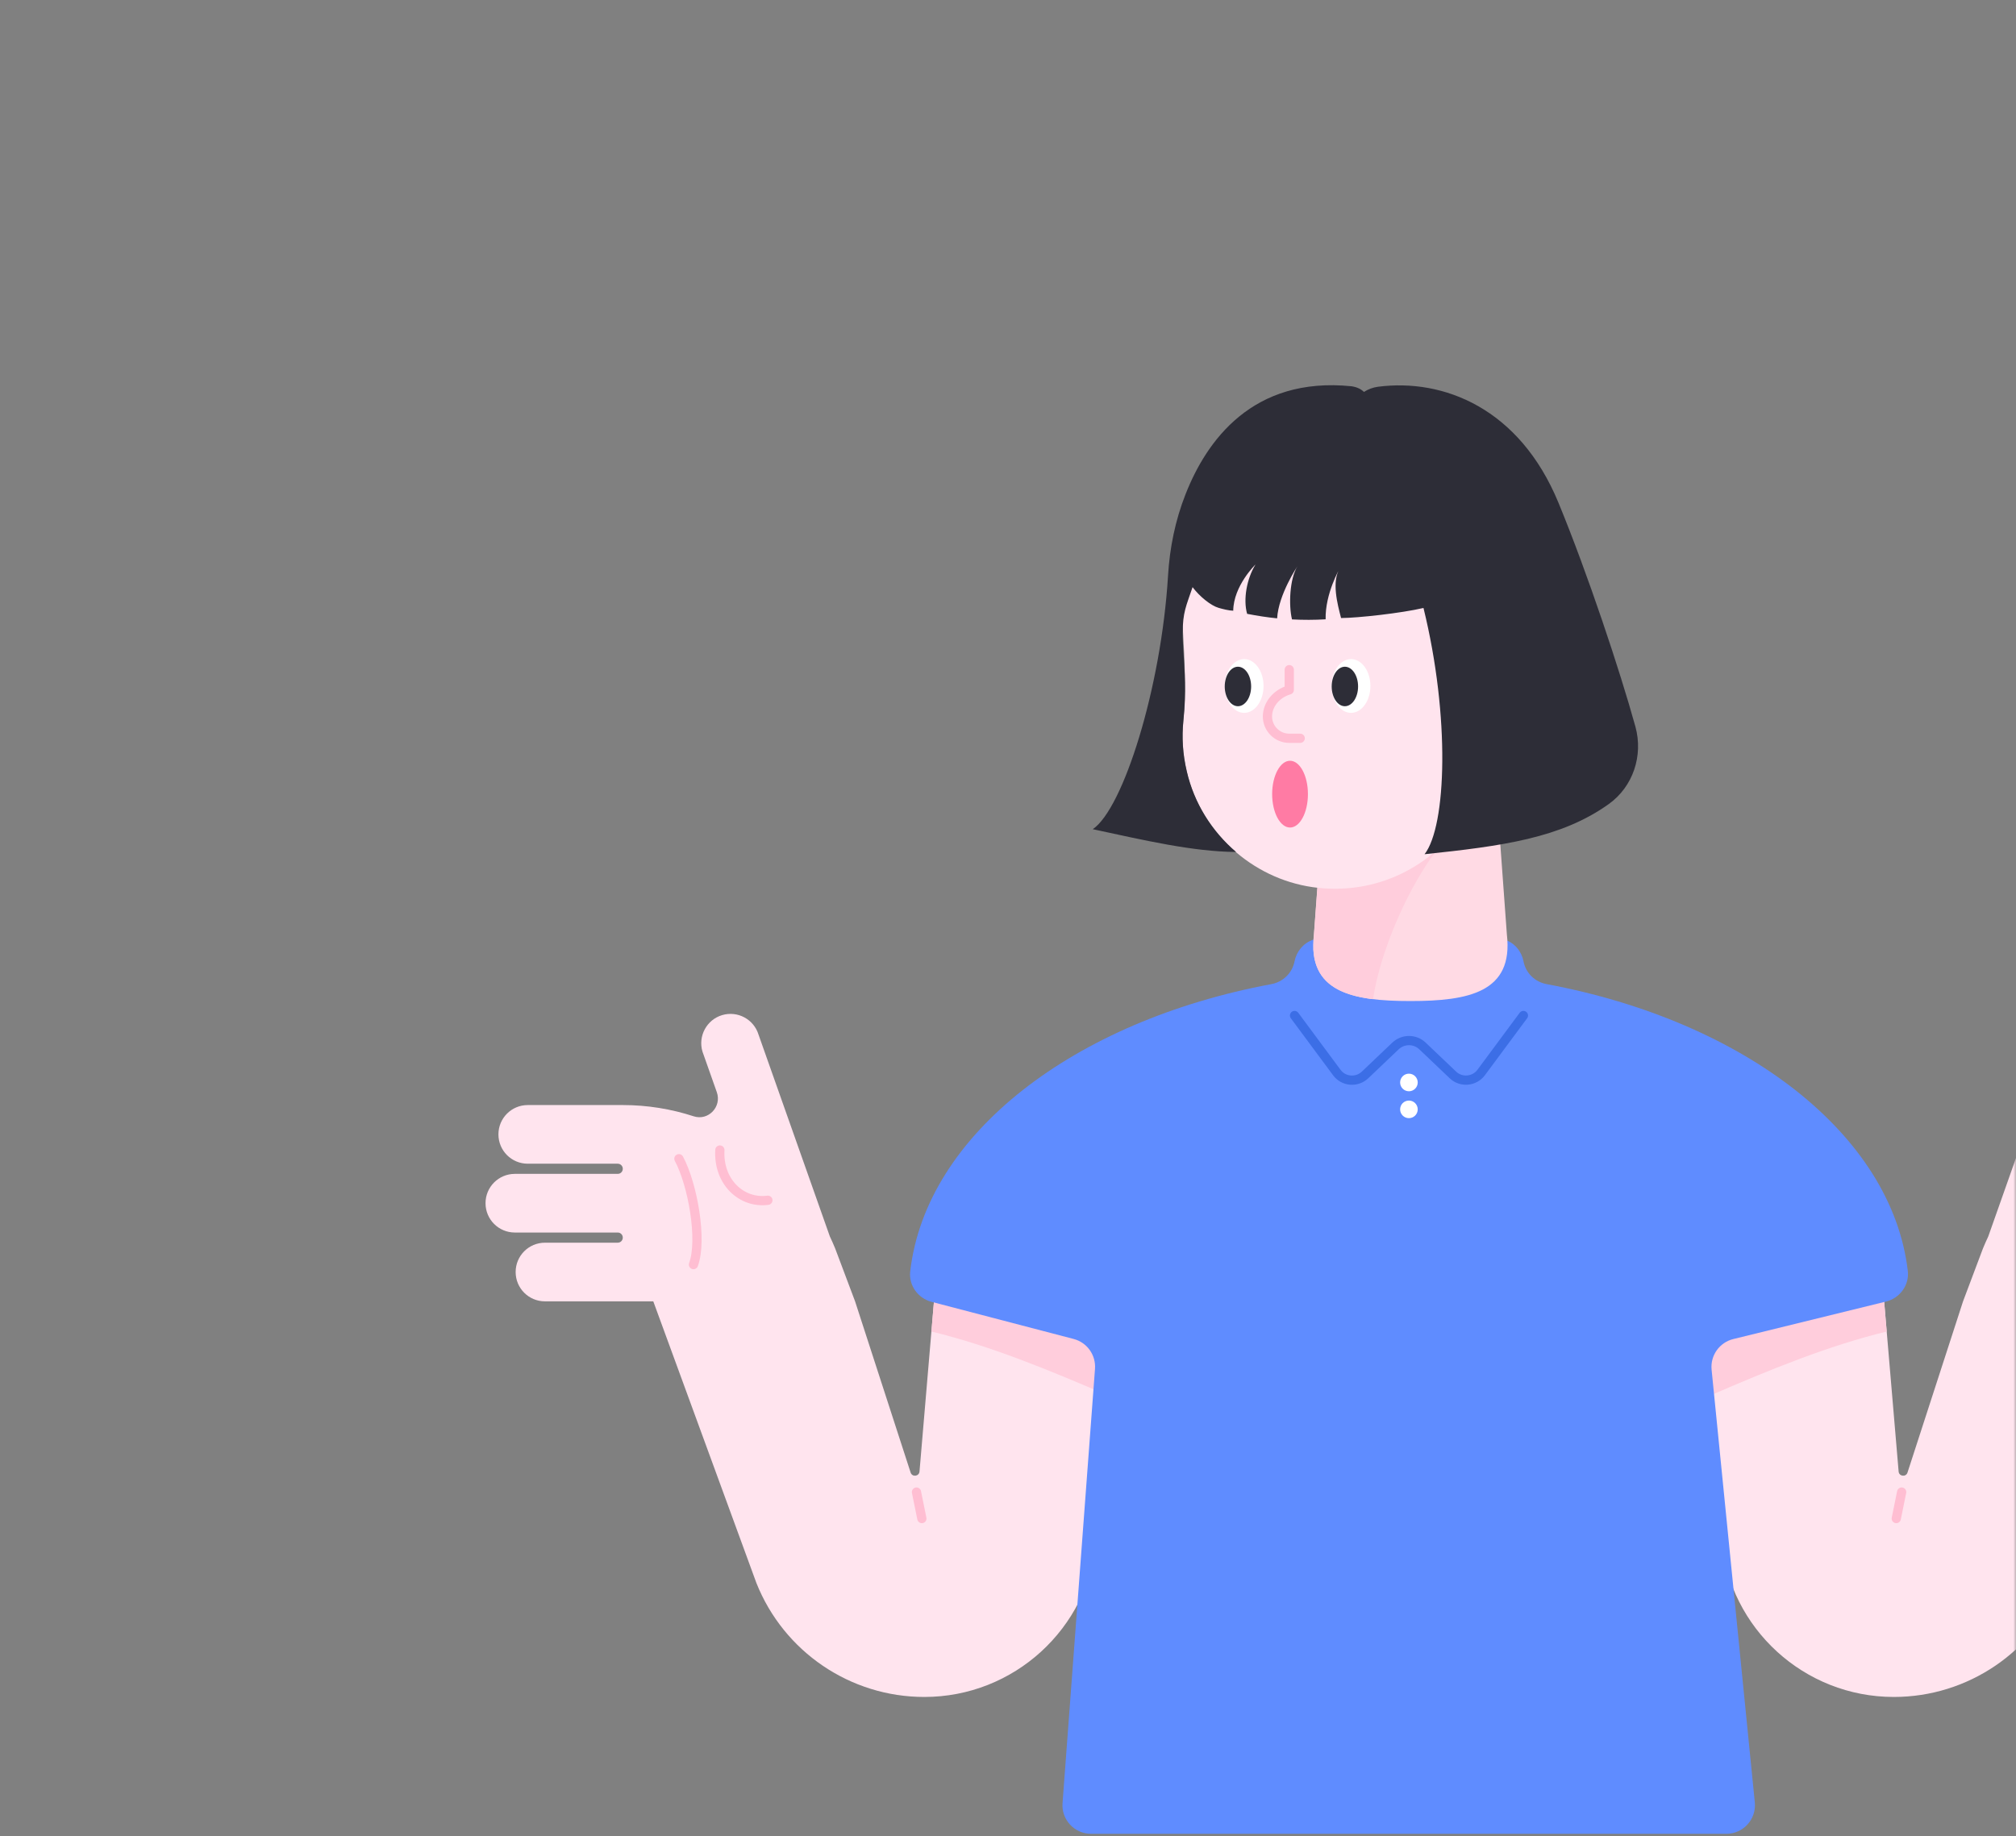 <svg width="382" height="348" viewBox="0 0 382 348" fill="none" xmlns="http://www.w3.org/2000/svg">
<rect x="0" y="0" width="382" height="348" fill="#808080" stroke="none"/>
<mask id="mask0" mask-type="alpha" maskUnits="userSpaceOnUse" x="0" y="0" width="382" height="348">
<path d="M382 324C382 337.255 371.255 348 358 348L24 348C10.745 348 2.95782e-05 337.255 2.84194e-05 324L2.19259e-06 24C1.03382e-06 10.745 10.745 1.93855e-06 24 7.79773e-07L358 -2.84194e-05C371.255 -2.95782e-05 382 10.745 382 24L382 324Z" fill="#3C6EE6"/>
</mask>
<g mask="url(#mask0)">
<path d="M177.028 245.959L174.231 278.859C174.157 279.767 172.897 279.952 172.564 279.1L162.023 246.608L158.244 236.567C157.929 235.808 157.596 235.048 157.244 234.307L143.739 196.091C142.85 193.145 139.757 191.497 136.83 192.367C133.903 193.238 132.236 196.35 133.106 199.277L135.829 206.983C136.793 209.725 134.218 212.448 131.439 211.54C127.178 210.151 122.658 209.41 118.009 209.41H100.003C96.928 209.41 94.445 211.892 94.445 214.967C94.445 218.042 96.928 220.525 100.003 220.525H117.045C117.583 220.525 118.009 220.951 118.009 221.488C118.009 222.025 117.583 222.451 117.045 222.451H97.557C94.482 222.451 92 224.934 92 228.009C92 231.084 94.482 233.566 97.557 233.566H117.045C117.583 233.566 118.009 233.992 118.009 234.529C118.009 235.067 117.583 235.493 117.045 235.493H103.263C100.188 235.493 97.706 237.975 97.706 241.05C97.706 244.125 100.188 246.608 103.263 246.608H118.009H123.788L143.332 299.995C148.519 313.018 161.116 321.577 175.139 321.577C192.107 321.577 206.26 308.647 207.816 291.771L211.595 250.683L177.028 245.959Z" fill="#FFE4EE"/>
<path d="M136.404 217.931C136.052 224.007 140.572 228.119 145.5 227.452" stroke="#FFBED2" stroke-width="1.751" stroke-miterlimit="10" stroke-linecap="round" stroke-linejoin="round"/>
<path d="M131.402 239.642C133.125 234.956 131.254 224.452 128.642 219.58" stroke="#FFBED2" stroke-width="1.751" stroke-miterlimit="10" stroke-linecap="round" stroke-linejoin="round"/>
<path d="M177.028 245.959L211.595 250.664L210.317 264.613C198.869 259.649 187.55 254.999 176.491 252.331L177.028 245.959Z" fill="#FFCDDC"/>
<path d="M173.658 282.749L174.677 287.769" stroke="#FFBED2" stroke-width="1.751" stroke-miterlimit="10" stroke-linecap="round" stroke-linejoin="round"/>
<path d="M356.961 245.959L359.759 278.859C359.833 279.767 361.093 279.952 361.426 279.1L371.966 246.608L375.746 236.567C376.06 235.808 376.394 235.048 376.746 234.307L390.25 196.091C391.14 193.145 394.233 191.497 397.16 192.367C400.105 193.256 401.754 196.35 400.884 199.277L398.16 206.983C397.197 209.725 399.772 212.448 402.551 211.54C406.811 210.151 411.331 209.41 415.981 209.41L433.987 209.41C437.062 209.41 439.545 211.892 439.545 214.967C439.545 218.042 437.062 220.525 433.987 220.525L416.945 220.525C416.407 220.525 415.981 220.951 415.981 221.488C415.981 222.025 416.407 222.451 416.945 222.451L436.432 222.451C439.507 222.451 441.99 224.934 441.99 228.009C441.99 231.084 439.507 233.566 436.432 233.566L416.945 233.566C416.407 233.566 415.981 233.992 415.981 234.529C415.981 235.067 416.407 235.493 416.945 235.493H430.727C433.802 235.493 436.284 237.975 436.284 241.05C436.284 244.125 433.802 246.608 430.727 246.608H415.981H410.201L390.658 299.995C385.471 313.018 372.874 321.577 358.851 321.577C341.882 321.577 327.73 308.647 326.174 291.771L322.395 250.683L356.961 245.959Z" fill="#FFE4EE"/>
<path d="M356.961 245.959L322.394 250.664L323.672 264.613C335.121 259.649 346.439 254.999 357.498 252.331L356.961 245.959Z" fill="#FFCDDC"/>
<path d="M360.333 282.749L359.314 287.769" stroke="#FFBED2" stroke-width="1.751" stroke-miterlimit="10" stroke-linecap="round" stroke-linejoin="round"/>
<path d="M203.447 253.739C205.985 254.406 207.671 256.777 207.486 259.389L201.335 341.694C201.095 344.843 203.596 347.511 206.745 347.511H327.118C330.323 347.511 332.824 344.751 332.509 341.546L324.321 259.556C324.061 256.87 325.803 254.406 328.415 253.758L357.387 246.644C359.999 245.996 361.815 243.513 361.5 240.846C358.462 214.911 330.471 193.478 293.07 186.495C290.847 186.087 289.105 184.401 288.679 182.178C288.327 180.307 287.012 178.695 285.197 178.103C273.045 174.009 260.911 174.009 248.777 178.103C246.962 178.714 245.665 180.307 245.294 182.178C244.868 184.383 243.109 186.087 240.904 186.495C203.484 193.478 175.475 214.948 172.474 240.92C172.159 243.569 173.938 246.033 176.512 246.7L203.447 253.739Z" fill="#5F8CFF"/>
<path d="M288.662 192.441L280.659 203.241C279.381 204.964 276.861 205.186 275.305 203.704L269.544 198.221C268.118 196.85 265.858 196.85 264.413 198.221L258.652 203.704C257.096 205.186 254.576 204.983 253.298 203.241L245.295 192.441" stroke="#3C6EE6" stroke-width="1.751" stroke-miterlimit="10" stroke-linecap="round" stroke-linejoin="round"/>
<path d="M266.968 206.797C267.889 206.797 268.636 206.051 268.636 205.13C268.636 204.209 267.889 203.463 266.968 203.463C266.048 203.463 265.301 204.209 265.301 205.13C265.301 206.051 266.048 206.797 266.968 206.797Z" fill="white"/>
<path d="M266.968 211.892C267.889 211.892 268.636 211.146 268.636 210.225C268.636 209.304 267.889 208.558 266.968 208.558C266.048 208.558 265.301 209.304 265.301 210.225C265.301 211.146 266.048 211.892 266.968 211.892Z" fill="white"/>
<path d="M282.751 138.961H251.759L248.962 177.103C247.684 188.033 256.242 189.7 267.246 189.7C278.25 189.7 286.808 188.051 285.53 177.103L282.751 138.961Z" fill="#FFDAE4"/>
<path d="M275.675 157.448C269.821 162.098 261.892 177.733 260.17 189.348C253.742 188.57 249.222 186.217 248.87 179.974C248.888 178.789 248.907 177.826 248.962 177.325C248.962 177.251 248.981 177.196 248.981 177.121L250.352 158.374L275.675 157.448Z" fill="#FFCDDC"/>
<path d="M224.084 117.232C224.084 96.984 240.997 80.682 261.448 81.664C279.602 82.535 294.459 97.484 295.256 115.657C295.626 123.993 293.088 131.718 288.605 137.942C284.641 143.462 281.066 149.242 277.435 154.985C271.599 164.155 260.763 169.823 248.74 168.119C237.125 166.452 227.529 157.615 224.862 146.204C224.084 142.925 223.917 139.721 224.213 136.664C224.788 130.884 224.473 125.086 224.139 119.288C224.102 118.584 224.084 117.917 224.084 117.232Z" fill="#FFE4EE"/>
<path d="M256.001 135.089C258.027 135.089 259.669 132.808 259.669 129.995C259.669 127.181 258.027 124.9 256.001 124.9C253.976 124.9 252.333 127.181 252.333 129.995C252.333 132.808 253.976 135.089 256.001 135.089Z" fill="white"/>
<path d="M254.834 133.83C256.215 133.83 257.335 132.154 257.335 130.088C257.335 128.021 256.215 126.346 254.834 126.346C253.453 126.346 252.333 128.021 252.333 130.088C252.333 132.154 253.453 133.83 254.834 133.83Z" fill="#2D2D37"/>
<path d="M235.754 135.089C237.78 135.089 239.422 132.808 239.422 129.995C239.422 127.181 237.78 124.9 235.754 124.9C233.728 124.9 232.086 127.181 232.086 129.995C232.086 132.808 233.728 135.089 235.754 135.089Z" fill="white"/>
<path d="M234.569 133.83C235.95 133.83 237.07 132.154 237.07 130.088C237.07 128.021 235.95 126.346 234.569 126.346C233.188 126.346 232.068 128.021 232.068 130.088C232.068 132.154 233.188 133.83 234.569 133.83Z" fill="#2D2D37"/>
<path d="M234.217 161.45C226.066 161.394 216.97 159.264 207.06 157.133C212.802 153.262 220.027 130.476 221.324 109.099C221.638 103.819 222.694 98.595 224.639 93.668C228.604 83.553 237.329 71.29 256.094 73.198C257.095 73.346 257.854 73.698 258.447 74.272C259.243 73.754 260.151 73.42 261.096 73.291C273.563 71.679 287.92 77.385 295.293 95.242C300.831 108.673 306.945 127.068 309.89 137.719C311.39 143.184 309.445 149.075 304.833 152.372C295.793 158.838 284.604 160.338 269.932 161.876C274.1 156.522 274.786 135.774 269.728 115.212C265.542 116.194 257.317 117.102 254.112 117.12C253.408 114.415 252.297 110.21 253.871 107.691C253.871 107.691 251.074 112.47 251.185 117.361C249.073 117.491 246.943 117.49 244.813 117.379C244.164 114.712 244.35 109.692 245.85 107.302C245.85 107.302 242.256 112.637 241.997 117.176C240.108 116.99 238.218 116.694 236.31 116.323C235.532 113.6 236.236 109.654 237.903 106.968C237.903 106.968 233.735 110.988 233.679 115.731C232.864 115.712 231.679 115.416 230.919 115.193C229.437 114.767 227.307 113.045 225.973 111.266C224.769 114.841 224.102 116.009 224.102 119.991C224.102 120.677 224.121 121.362 224.158 122.029C224.491 127.827 224.825 130.847 224.232 136.626C223.917 139.683 224.102 142.888 224.88 146.167C226.27 152.224 229.641 157.541 234.217 161.45Z" fill="#2D2D37"/>
<path d="M244.442 144.166C242.571 144.166 241.052 147 241.052 150.483C241.052 153.984 242.571 156.818 244.442 156.818C246.313 156.818 247.832 153.984 247.832 150.483C247.832 147 246.313 144.166 244.442 144.166Z" fill="#FF7BA4"/>
<path d="M246.368 139.906H244.294C242.015 139.906 240.163 138.053 240.163 135.775C240.163 133.496 241.867 131.44 244.294 130.736V126.901" stroke="#FFBED2" stroke-width="1.751" stroke-miterlimit="10" stroke-linecap="round" stroke-linejoin="round"/>
</g>
</svg>
